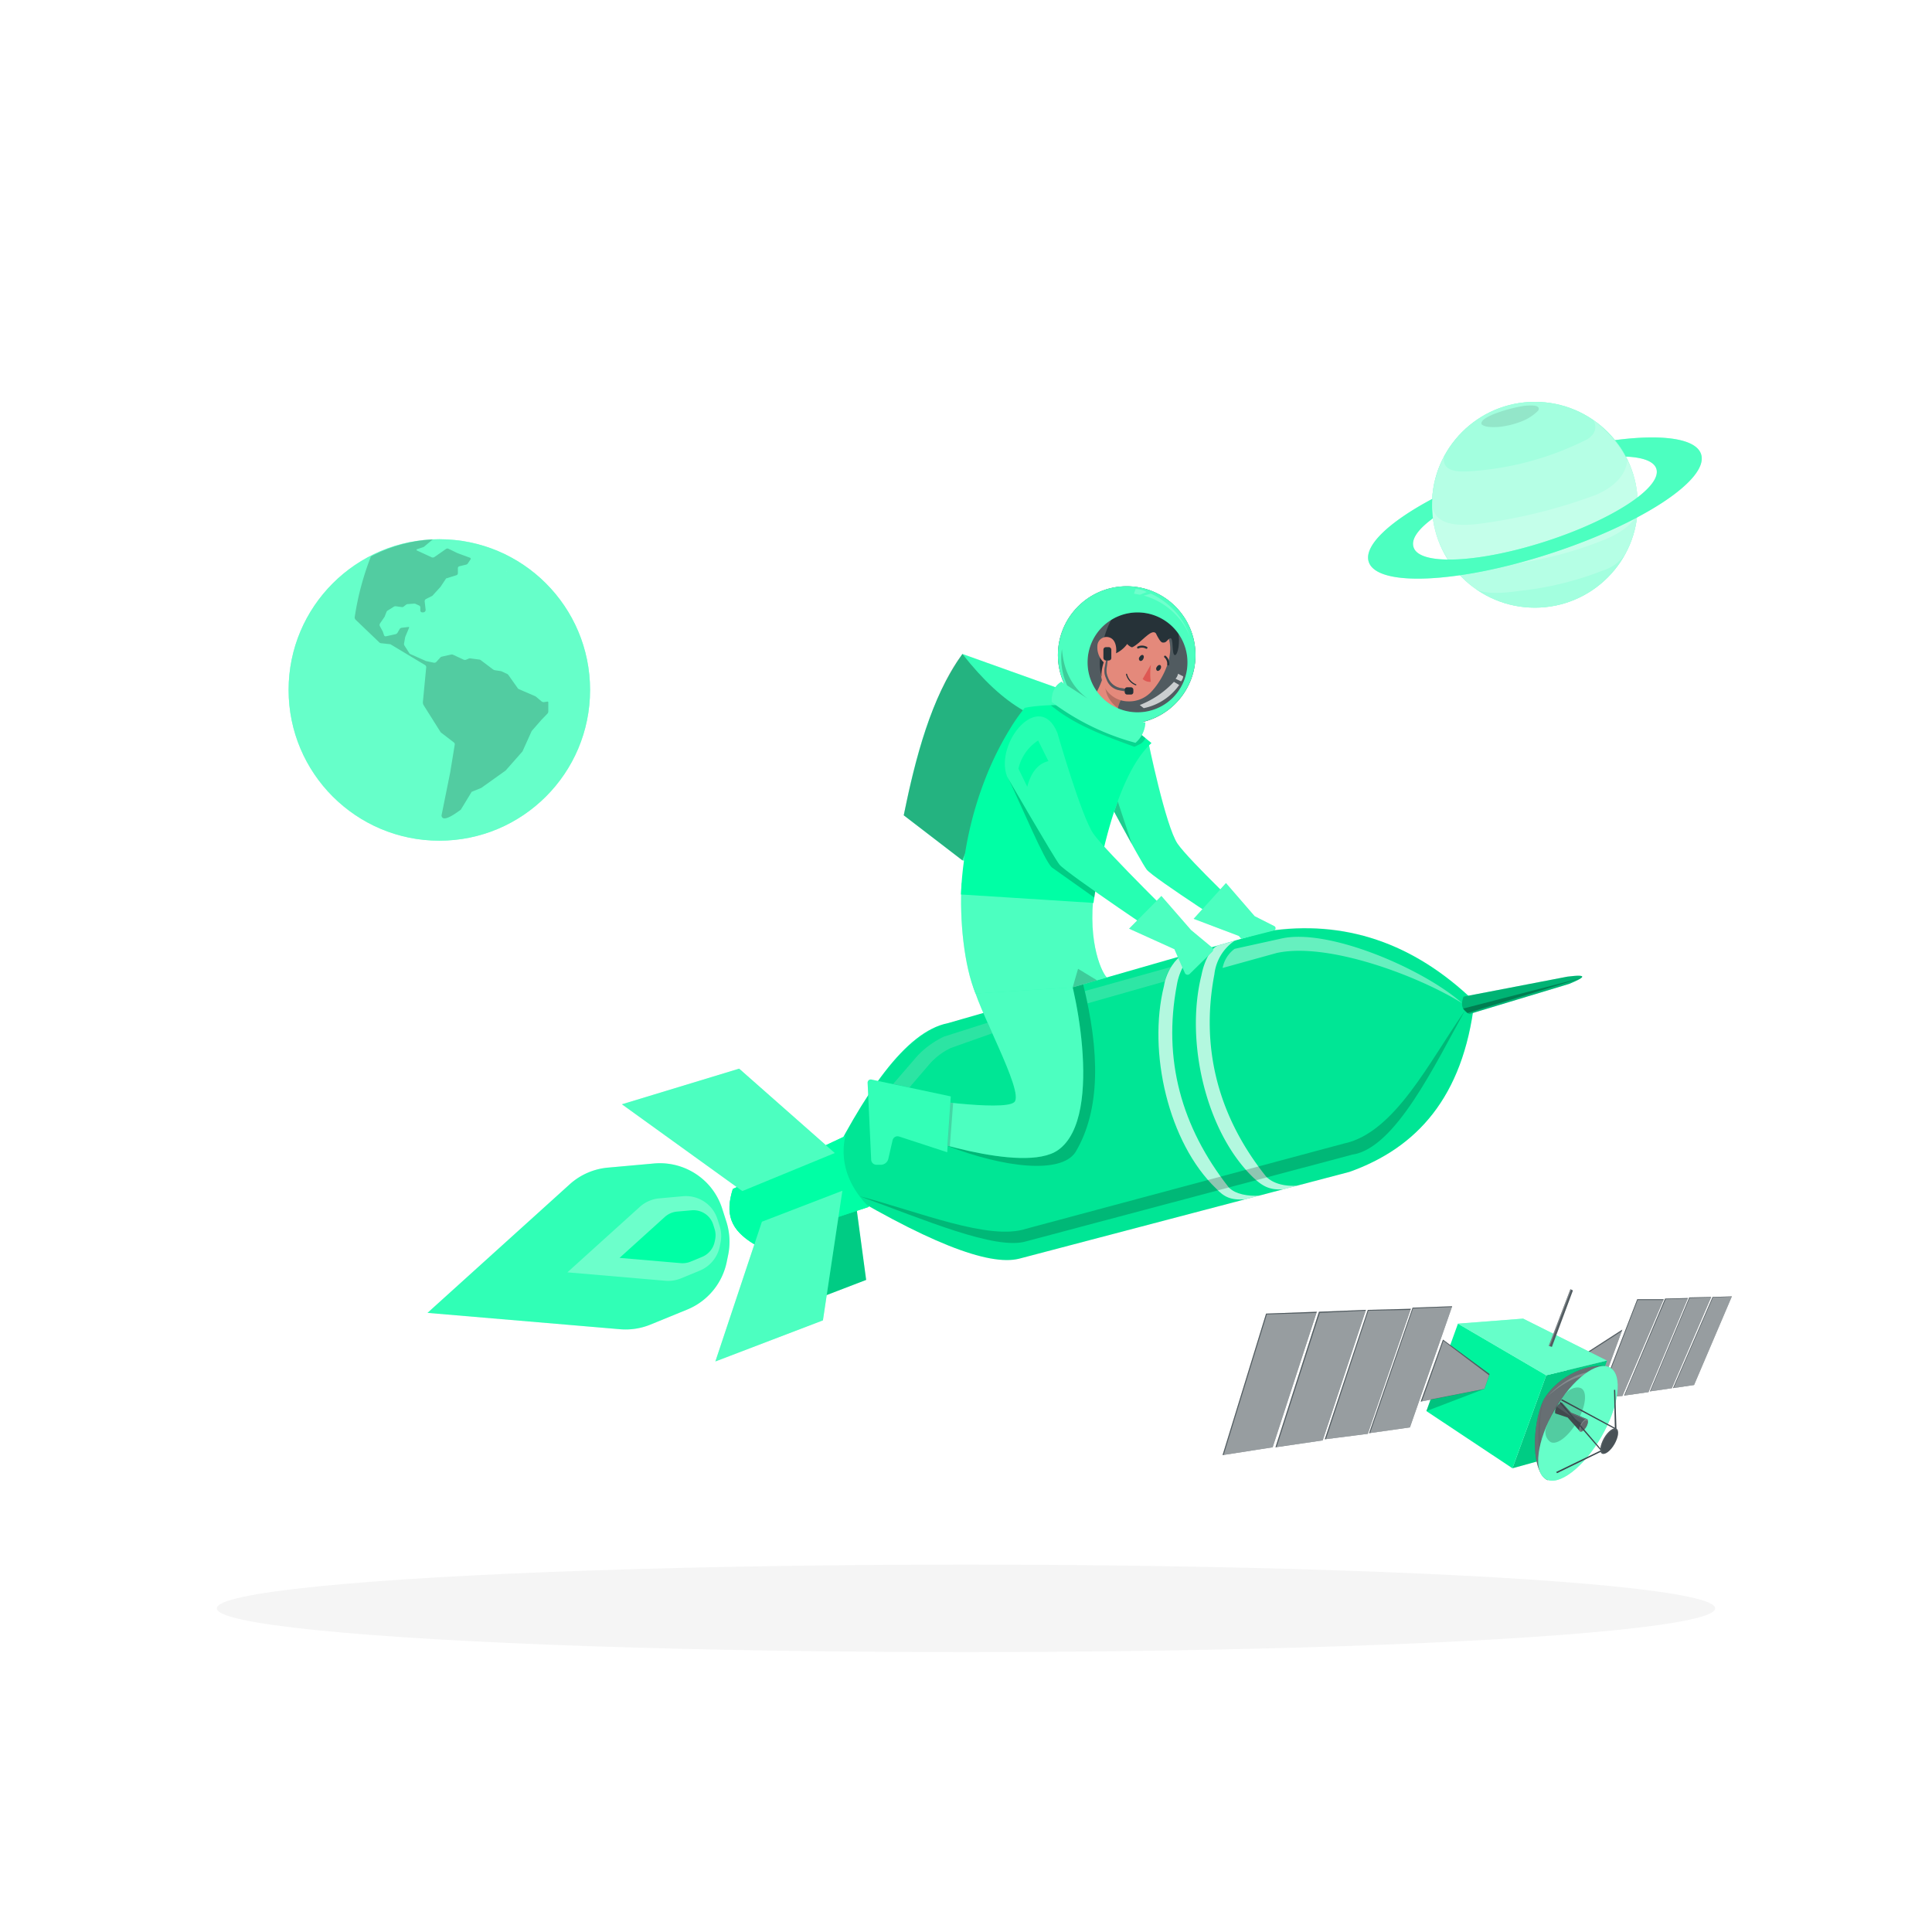 <svg class="animated" id="freepik_stories-rocket" xmlns="http://www.w3.org/2000/svg" viewBox="0 0 500 500" version="1.1" xmlns:xlink="http://www.w3.org/1999/xlink" xmlns:svgjs="http://svgjs.com/svgjs"><style>svg#freepik_stories-rocket:not(.animated) .animable {opacity: 0;}svg#freepik_stories-rocket.animated #freepik--background-complete--inject-27 {animation: 3s Infinite  linear floating;animation-delay: 0s;}svg#freepik_stories-rocket.animated #freepik--Satelite--inject-27 {animation: 1.5s Infinite  linear wind;animation-delay: 0.5s;}svg#freepik_stories-rocket.animated #freepik--planet-2--inject-27 {animation: 3s Infinite  linear floating;animation-delay: 1s;}svg#freepik_stories-rocket.animated #freepik--planet-1--inject-27 {animation: 1.5s Infinite  linear wind;animation-delay: 0s;}svg#freepik_stories-rocket.animated #freepik--Character--inject-27 {animation: 1.1s 1 forwards ease-in slideLeft,3s Infinite  linear floating;animation-delay: 0s,2.1s;}            @keyframes floating {                0% {                    opacity: 1;                    transform: translateY(0px);                }                50% {                    transform: translateY(-10px);                }                100% {                    opacity: 1;                    transform: translateY(0px);                }            }                    @keyframes wind {                0% {                    transform: rotate( 0deg );                }                25% {                    transform: rotate( 1deg );                }                75% {                    transform: rotate( -1deg );                }            }                    @keyframes slideLeft {                0% {                    opacity: 0;                    transform: translateX(-30px);                }                100% {                    opacity: 1;                    transform: translateX(0);                }            }        .animator-hidden { display: none; }</style><g id="freepik--background-complete--inject-27" class="animable animator-active animator-hidden" style="transform-origin: 250px 228.23px;"><rect y="382.4" width="500" height="0.25" style="fill: rgb(235, 235, 235); transform-origin: 250px 382.525px;" id="el8jydeivgfnb" class="animable"></rect><rect x="416.78" y="398.49" width="33.12" height="0.25" style="fill: rgb(235, 235, 235); transform-origin: 433.34px 398.615px;" id="elt1845ang8yg" class="animable"></rect><rect x="322.53" y="401.21" width="8.69" height="0.25" style="fill: rgb(235, 235, 235); transform-origin: 326.875px 401.335px;" id="elwm5gph3irj" class="animable"></rect><rect x="396.59" y="389.21" width="19.19" height="0.25" style="fill: rgb(235, 235, 235); transform-origin: 406.185px 389.335px;" id="elcb8il8lycwn" class="animable"></rect><rect x="52.46" y="390.89" width="43.19" height="0.25" style="fill: rgb(235, 235, 235); transform-origin: 74.055px 391.015px;" id="elsjzrxzlbl6p" class="animable"></rect><rect x="104.56" y="390.89" width="6.33" height="0.25" style="fill: rgb(235, 235, 235); transform-origin: 107.725px 391.015px;" id="elvh7z44oe6q" class="animable"></rect><rect x="131.47" y="395.11" width="93.68" height="0.25" style="fill: rgb(235, 235, 235); transform-origin: 178.31px 395.235px;" id="elukthgize7sc" class="animable"></rect><path d="M237,337.8H43.91a5.71,5.71,0,0,1-5.7-5.71V60.66A5.71,5.71,0,0,1,43.91,55H237a5.71,5.71,0,0,1,5.71,5.71V332.09A5.71,5.71,0,0,1,237,337.8ZM43.91,55.2a5.46,5.46,0,0,0-5.45,5.46V332.09a5.46,5.46,0,0,0,5.45,5.46H237a5.47,5.47,0,0,0,5.46-5.46V60.66A5.47,5.47,0,0,0,237,55.2Z" style="fill: rgb(235, 235, 235); transform-origin: 140.46px 196.4px;" id="elzeukoj4y8h8" class="animable"></path><path d="M453.31,337.8H260.21a5.72,5.72,0,0,1-5.71-5.71V60.66A5.72,5.72,0,0,1,260.21,55h193.1A5.71,5.71,0,0,1,459,60.66V332.09A5.71,5.71,0,0,1,453.31,337.8ZM260.21,55.2a5.47,5.47,0,0,0-5.46,5.46V332.09a5.47,5.47,0,0,0,5.46,5.46h193.1a5.47,5.47,0,0,0,5.46-5.46V60.66a5.47,5.47,0,0,0-5.46-5.46Z" style="fill: rgb(235, 235, 235); transform-origin: 356.75px 196.4px;" id="elfdzvnkun4ri" class="animable"></path><path d="M285.78,58.28A71.18,71.18,0,0,0,246.15,78c-11.55,11.4-18.68,26.57-30.25,38a89.07,89.07,0,0,1-41.46,23.21c-12.89,3.13-25.1.7-37.84,4.52a110.3,110.3,0,0,0-77.91,91c-2.39,17.54-.37,36,8,51.63A68.9,68.9,0,0,0,96,315c20.62,10.42,44.79,9.75,67.73,12.47A221.16,221.16,0,0,1,226,344.29c24.78,10.8,47.75,26.21,73.92,33,31.32,8.12,66.54,2.45,92.09-17.41s39.88-54.19,33.39-85.89c-4-19.45-15-36.67-21.63-55.36a129.66,129.66,0,0,1-7.34-50.16c.83-16.06,4.63-32.47.43-48-3.15-11.71-10.65-21.83-19.27-30.36C354.94,67.65,318.33,53.16,285.78,58.28Z" style="fill: rgb(230, 230, 230); transform-origin: 242.355px 219.058px;" id="elnjaj5f4ayl" class="animable"></path><polygon points="211.98 176.89 206.87 176.89 205.6 172.88 204.36 176.89 199.11 176.89 203.25 180.47 201.27 186.88 205.6 182.49 210.04 186.88 207.98 180.4 211.98 176.89" style="fill: rgb(255, 255, 255); transform-origin: 205.545px 179.88px;" id="elomyo6erct3o" class="animable"></polygon><polygon points="304.91 340.47 299.79 340.47 298.52 336.46 297.28 340.47 292.03 340.47 296.17 344.05 294.19 350.46 298.52 346.07 302.96 350.46 300.91 343.98 304.91 340.47" style="fill: rgb(255, 255, 255); transform-origin: 298.47px 343.46px;" id="ellxto82xsat" class="animable"></polygon><polygon points="212.38 246.62 210.19 246.62 209.65 244.9 209.12 246.62 206.87 246.62 208.64 248.15 207.8 250.89 209.65 249.02 211.55 250.89 210.67 248.12 212.38 246.62" style="fill: rgb(255, 255, 255); transform-origin: 209.625px 247.895px;" id="elz3st39urk7" class="animable"></polygon><polygon points="349.7 231.33 347.51 231.33 346.97 229.61 346.44 231.33 344.19 231.33 345.96 232.86 345.12 235.6 346.97 233.72 348.87 235.6 347.99 232.83 349.7 231.33" style="fill: rgb(255, 255, 255); transform-origin: 346.945px 232.605px;" id="eljckndw776vm" class="animable"></polygon><polygon points="213.59 222.6 211.41 222.6 210.86 220.88 210.33 222.6 208.09 222.6 209.86 224.13 209.01 226.87 210.86 225 212.76 226.87 211.88 224.1 213.59 222.6" style="fill: rgb(255, 255, 255); transform-origin: 210.84px 223.875px;" id="el259q1pjeglq" class="animable"></polygon><polygon points="136.92 230.01 134.73 230.01 134.19 228.3 133.66 230.01 131.41 230.01 133.18 231.54 132.34 234.29 134.19 232.41 136.09 234.29 135.21 231.52 136.92 230.01" style="fill: rgb(255, 255, 255); transform-origin: 134.165px 231.295px;" id="el2mbsspo8xce" class="animable"></polygon><polygon points="145.91 271.72 143.73 271.72 143.18 270 142.65 271.72 140.41 271.72 142.18 273.25 141.33 275.99 143.18 274.11 145.08 275.99 144.2 273.22 145.91 271.72" style="fill: rgb(255, 255, 255); transform-origin: 143.16px 272.995px;" id="elbw8x8mc8s7" class="animable"></polygon><polygon points="339.87 188.27 337.68 188.27 337.14 186.55 336.61 188.27 334.36 188.27 336.13 189.8 335.29 192.54 337.14 190.67 339.04 192.54 338.16 189.77 339.87 188.27" style="fill: rgb(255, 255, 255); transform-origin: 337.115px 189.545px;" id="elhqqhi2ku1bf" class="animable"></polygon><polygon points="323.62 129.86 322.04 129.86 321.65 128.61 321.26 129.86 319.64 129.86 320.92 130.96 320.31 132.94 321.65 131.59 323.02 132.94 322.38 130.94 323.62 129.86" style="fill: rgb(255, 255, 255); transform-origin: 321.63px 130.775px;" id="elavg8h56e2oq" class="animable"></polygon><polygon points="231.72 188.63 230.14 188.63 229.75 187.38 229.36 188.63 227.74 188.63 229.02 189.73 228.41 191.71 229.75 190.36 231.12 191.71 230.49 189.71 231.72 188.63" style="fill: rgb(255, 255, 255); transform-origin: 229.73px 189.545px;" id="elr9hdg7x8stj" class="animable"></polygon><polygon points="172.42 201.41 170.84 201.41 170.44 200.17 170.06 201.41 168.44 201.41 169.72 202.51 169.11 204.5 170.44 203.14 171.81 204.5 171.18 202.5 172.42 201.41" style="fill: rgb(255, 255, 255); transform-origin: 170.43px 202.335px;" id="eld33pdz3zfjt" class="animable"></polygon><polygon points="257.68 129.71 256.1 129.71 255.71 128.47 255.32 129.71 253.7 129.71 254.98 130.81 254.37 132.79 255.71 131.44 257.08 132.79 256.44 130.79 257.68 129.71" style="fill: rgb(255, 255, 255); transform-origin: 255.69px 130.63px;" id="ela5fi4kaaom" class="animable"></polygon><polygon points="376.29 206.99 374.71 206.99 374.32 205.75 373.93 206.99 372.31 206.99 373.59 208.1 372.98 210.08 374.32 208.72 375.69 210.08 375.05 208.08 376.29 206.99" style="fill: rgb(255, 255, 255); transform-origin: 374.3px 207.915px;" id="el3gmzec5eb23" class="animable"></polygon><polygon points="335.13 157.99 333.56 157.99 333.16 156.75 332.78 157.99 331.15 157.99 332.44 159.1 331.82 161.08 333.16 159.72 334.53 161.08 333.9 159.08 335.13 157.99" style="fill: rgb(255, 255, 255); transform-origin: 333.14px 158.915px;" id="elx2hfwtdrd" class="animable"></polygon><polygon points="383.99 237.92 382.41 237.92 382.01 236.68 381.63 237.92 380.01 237.92 381.29 239.03 380.68 241.01 382.01 239.65 383.39 241.01 382.75 239 383.99 237.92" style="fill: rgb(255, 255, 255); transform-origin: 382px 238.845px;" id="elvca72ujmwvr" class="animable"></polygon><polygon points="347.56 300.01 345.98 300.01 345.58 298.77 345.2 300.01 343.58 300.01 344.86 301.11 344.25 303.09 345.58 301.74 346.95 303.09 346.32 301.09 347.56 300.01" style="fill: rgb(255, 255, 255); transform-origin: 345.57px 300.93px;" id="elel7o6leyx5" class="animable"></polygon><polygon points="320.7 233.84 319.12 233.84 318.73 232.6 318.34 233.84 316.72 233.84 318 234.95 317.39 236.93 318.73 235.58 320.1 236.93 319.46 234.93 320.7 233.84" style="fill: rgb(255, 255, 255); transform-origin: 318.71px 234.765px;" id="eldrundai6xg" class="animable"></polygon><polygon points="230.84 243.5 229.26 243.5 228.86 242.26 228.48 243.5 226.86 243.5 228.14 244.61 227.53 246.59 228.86 245.24 230.24 246.59 229.6 244.59 230.84 243.5" style="fill: rgb(255, 255, 255); transform-origin: 228.85px 244.425px;" id="elo8xlxafyqyf" class="animable"></polygon><polygon points="159.52 319.29 157.33 319.29 156.79 317.57 156.25 319.29 154.01 319.29 155.78 320.82 154.94 323.56 156.79 321.68 158.69 323.56 157.81 320.79 159.52 319.29" style="fill: rgb(255, 255, 255); transform-origin: 156.765px 320.565px;" id="el8231m6i6ehw" class="animable"></polygon><polygon points="342.62 368.64 340.44 368.64 339.89 366.93 339.36 368.64 337.11 368.64 338.89 370.17 338.04 372.91 339.89 371.04 341.79 372.91 340.91 370.14 342.62 368.64" style="fill: rgb(255, 255, 255); transform-origin: 339.865px 369.92px;" id="elwyib1wfwfed" class="animable"></polygon><polygon points="210.38 275.3 208.19 275.3 207.65 273.58 207.12 275.3 204.87 275.3 206.65 276.83 205.8 279.57 207.65 277.7 209.55 279.57 208.67 276.8 210.38 275.3" style="fill: rgb(255, 255, 255); transform-origin: 207.625px 276.575px;" id="elgu3c2kn1hf4" class="animable"></polygon><g id="elt51xwa2vwd"><circle cx="369.47" cy="317.57" r="9.1" style="fill: rgb(255, 255, 255); transform-origin: 369.47px 317.57px; transform: rotate(-22.5deg);" class="animable" id="elmmdr34odt"></circle></g><path d="M285.75,102.71a5.14,5.14,0,1,1-5.14-5.14A5.14,5.14,0,0,1,285.75,102.71Z" style="fill: rgb(255, 255, 255); transform-origin: 280.61px 102.71px;" id="elvcqrlh27cwm" class="animable"></path><path d="M99.69,213.66,95.46,215a5.2,5.2,0,0,0-5.79,3.42l-3.27,3.05a.42.42,0,0,0,.41.71l4.24-1.28A5.17,5.17,0,0,0,97,217.47l3.16-3.06A.45.45,0,0,0,99.69,213.66Z" style="fill: rgb(255, 255, 255); transform-origin: 93.285px 217.914px;" id="el6mcbn2iqgzg" class="animable"></path></g><g id="freepik--Shadow--inject-27" class="animable" style="transform-origin: 250px 416.24px;"><ellipse id="freepik--path--inject-27" cx="250" cy="416.24" rx="193.89" ry="11.32" style="fill: rgb(245, 245, 245); transform-origin: 250px 416.24px;" class="animable"></ellipse></g><g id="freepik--Satelite--inject-27" class="animable" style="transform-origin: 382.3px 358.423px;"><polygon points="405.99 353.04 419.86 344.1 415.56 355.84 405.19 355.84 405.99 353.04" style="fill: rgb(38, 50, 56); transform-origin: 412.525px 349.97px;" id="elwp5zimc7lu" class="animable"></polygon><g id="eligi7kwr6wun"><polygon points="405.99 353.04 419.86 344.1 415.56 355.84 405.19 355.84 405.99 353.04" style="fill: rgb(255, 255, 255); opacity: 0.2; transform-origin: 412.525px 349.97px;" class="animable" id="elrh7wj6us7d"></polygon></g><g id="elwz16f5dbbt"><polygon points="406.27 353.17 419.71 344.51 415.56 355.84 405.44 355.84 406.27 353.17" style="fill: rgb(255, 255, 255); opacity: 0.4; transform-origin: 412.575px 350.175px;" class="animable" id="ellp29p3p246"></polygon></g><polygon points="419.89 361.27 430.58 336.24 423.72 336.24 413.87 361.73 419.89 361.27" style="fill: rgb(38, 50, 56); transform-origin: 422.225px 348.985px;" id="elbe54lkf66os" class="animable"></polygon><g id="eljo5l61rgjxk"><polygon points="419.89 361.27 430.58 336.24 423.72 336.24 413.87 361.73 419.89 361.27" style="fill: rgb(255, 255, 255); opacity: 0.2; transform-origin: 422.225px 348.985px;" class="animable" id="elsr6ggu793tg"></polygon></g><g id="elkavslzz271j"><polygon points="419.89 361.27 430.49 336.45 423.83 336.45 414.08 361.71 419.89 361.27" style="fill: rgb(255, 255, 255); opacity: 0.4; transform-origin: 422.285px 349.08px;" class="animable" id="el019cb3irxtoye"></polygon></g><polygon points="420.31 361.18 430.92 336.08 436.84 335.93 426.63 360.28 420.31 361.18" style="fill: rgb(38, 50, 56); transform-origin: 428.575px 348.555px;" id="eltrjwobrnjrb" class="animable"></polygon><g id="elazhxx71x98m"><polygon points="420.31 361.18 430.92 336.08 436.84 335.93 426.63 360.28 420.31 361.18" style="fill: rgb(255, 255, 255); opacity: 0.2; transform-origin: 428.575px 348.555px;" class="animable" id="eluf9advjrj1"></polygon></g><g id="el7ffkn9fh625"><polygon points="420.43 361.16 431.08 336.24 436.78 336.08 426.63 360.28 420.43 361.16" style="fill: rgb(255, 255, 255); opacity: 0.4; transform-origin: 428.605px 348.62px;" class="animable" id="elnh2ar3heas8"></polygon></g><polygon points="437.18 335.78 442.86 335.66 432.68 359.27 427 360.09 437.18 335.78" style="fill: rgb(38, 50, 56); transform-origin: 434.93px 347.875px;" id="elcgxefquhy3s" class="animable"></polygon><g id="el9wrbpu2tpgs"><polygon points="437.18 335.78 442.86 335.66 432.68 359.27 427 360.09 437.18 335.78" style="fill: rgb(255, 255, 255); opacity: 0.2; transform-origin: 434.93px 347.875px;" class="animable" id="el7eg5j7g4w02"></polygon></g><g id="elqznzfrr90c"><polygon points="437.28 335.93 442.81 335.77 432.68 359.27 427.13 360.07 437.28 335.93" style="fill: rgb(255, 255, 255); opacity: 0.4; transform-origin: 434.97px 347.92px;" class="animable" id="elu7v67uq09v"></polygon></g><polygon points="443.22 335.66 448.2 335.51 438.42 358.44 432.98 359.24 443.22 335.66" style="fill: rgb(38, 50, 56); transform-origin: 440.59px 347.375px;" id="el3u91v2t1j2h" class="animable"></polygon><g id="elpw17swbde9r"><polygon points="443.22 335.66 448.2 335.51 438.42 358.44 432.98 359.24 443.22 335.66" style="fill: rgb(255, 255, 255); opacity: 0.2; transform-origin: 440.59px 347.375px;" class="animable" id="elmrh6pf8q9c"></polygon></g><g id="el2dq91wzitjl"><polygon points="443.33 335.77 448.17 335.59 438.42 358.44 433.14 359.21 443.33 335.77" style="fill: rgb(255, 255, 255); opacity: 0.4; transform-origin: 440.655px 347.4px;" class="animable" id="elitjz6vm6cok"></polygon></g><polygon points="400.17 355.92 391.42 379.99 407.79 375.45 415.89 352.12 400.17 355.92" style="fill: #00FFA5; transform-origin: 403.655px 366.055px;" id="eljjaen6z16q" class="animable"></polygon><g id="elgqnrpl8q4vc"><polygon points="400.17 355.92 391.42 379.99 407.79 375.45 415.89 352.12 400.17 355.92" style="opacity: 0.2; transform-origin: 403.655px 366.055px;" class="animable" id="elzrvaoov51r"></polygon></g><polygon points="377.32 342.56 400.17 355.92 391.42 379.99 369.15 365.19 377.32 342.56" style="fill: #00FFA5; transform-origin: 384.66px 361.275px;" id="elc0nrka3g2mu" class="animable"></polygon><g id="eles9ia8mznrs"><polygon points="377.32 342.56 400.17 355.92 391.42 379.99 369.15 365.19 377.32 342.56" style="opacity: 0.05; transform-origin: 384.66px 361.275px;" class="animable" id="elli1qfbu0cgs"></polygon></g><polygon points="377.32 342.56 394.18 341.26 415.89 352.12 400.17 355.92 377.32 342.56" style="fill: #00FFA5; transform-origin: 396.605px 348.59px;" id="el0f5wex56nphv" class="animable"></polygon><g id="elvu69avz9hg"><polygon points="377.32 342.56 394.18 341.26 415.89 352.12 400.17 355.92 377.32 342.56" style="fill: rgb(255, 255, 255); opacity: 0.4; transform-origin: 396.605px 348.59px;" class="animable" id="elx3oewnu4mw"></polygon></g><polygon points="406.42 333.64 407.06 333.97 401.63 348.56 400.82 348.31 406.42 333.64" style="fill: rgb(38, 50, 56); transform-origin: 403.94px 341.1px;" id="elccngawj3cba" class="animable"></polygon><g id="elimukmyn4mod"><polygon points="406.42 333.64 406.67 333.77 401.09 348.39 400.82 348.31 406.42 333.64" style="fill: rgb(255, 255, 255); opacity: 0.4; transform-origin: 403.745px 341.015px;" class="animable" id="el6gbilszdd5w"></polygon></g><g id="el49mkbjt99ry"><polygon points="407.06 333.97 406.67 333.77 401.09 348.39 401.63 348.56 407.06 333.97" style="fill: rgb(255, 255, 255); opacity: 0.2; transform-origin: 404.075px 341.165px;" class="animable" id="el5ef863d2nl"></polygon></g><polygon points="327.66 339.96 316.4 376.58 329.36 374.56 340.79 339.48 327.66 339.96" style="fill: rgb(38, 50, 56); transform-origin: 328.595px 358.03px;" id="el5wx3kgsjwip" class="animable"></polygon><g id="elcgu75yp53q"><polygon points="327.66 339.96 316.4 376.58 329.36 374.56 340.79 339.48 327.66 339.96" style="fill: rgb(255, 255, 255); opacity: 0.2; transform-origin: 328.595px 358.03px;" class="animable" id="elap1tama5kk7"></polygon></g><g id="el7packluehbh"><polygon points="327.86 340.17 316.68 376.54 329.36 374.56 340.69 339.77 327.86 340.17" style="fill: rgb(255, 255, 255); opacity: 0.4; transform-origin: 328.685px 358.155px;" class="animable" id="elmaxinpewrog"></polygon></g><polygon points="341.35 339.48 330.09 374.56 342.32 372.77 353.5 338.99 341.35 339.48" style="fill: rgb(38, 50, 56); transform-origin: 341.795px 356.775px;" id="el5xfhfhjbiys" class="animable"></polygon><g id="el24gedf6hsml"><polygon points="341.35 339.48 330.09 374.56 342.32 372.77 353.5 338.99 341.35 339.48" style="fill: rgb(255, 255, 255); opacity: 0.2; transform-origin: 341.795px 356.775px;" class="animable" id="elnrugb6v08d"></polygon></g><g id="elhh0dwui1v2i"><polygon points="341.56 339.77 330.38 374.51 342.32 372.77 353.44 339.2 341.56 339.77" style="fill: rgb(255, 255, 255); opacity: 0.4; transform-origin: 341.91px 356.855px;" class="animable" id="elekk7881oohh"></polygon></g><polygon points="353.99 339 342.85 372.49 353.99 371.07 365.13 338.71 353.99 339" style="fill: rgb(38, 50, 56); transform-origin: 353.99px 355.6px;" id="ellnblqoe5oma" class="animable"></polygon><g id="els05s314amee"><polygon points="353.99 339 342.85 372.49 353.99 371.07 365.13 338.71 353.99 339" style="fill: rgb(255, 255, 255); opacity: 0.2; transform-origin: 353.99px 355.6px;" class="animable" id="elp183n61sv6"></polygon></g><g id="elv8xs96q76b"><polygon points="354.14 339.2 343.15 372.45 353.99 371.07 365.03 338.99 354.14 339.2" style="fill: rgb(255, 255, 255); opacity: 0.4; transform-origin: 354.09px 355.72px;" class="animable" id="elj6api0tu4w"></polygon></g><polygon points="365.58 338.42 354.32 370.91 364.89 369.41 375.82 338.06 365.58 338.42" style="fill: rgb(38, 50, 56); transform-origin: 365.07px 354.485px;" id="elwgwjtj8jaod" class="animable"></polygon><g id="el14j2ojkj4j4"><polygon points="365.58 338.42 354.32 370.91 364.89 369.41 375.82 338.06 365.58 338.42" style="fill: rgb(255, 255, 255); opacity: 0.2; transform-origin: 365.07px 354.485px;" class="animable" id="elr4v5b2fzj8"></polygon></g><g id="el41mp9eyvxig"><polygon points="365.7 338.63 354.57 370.88 364.89 369.41 375.75 338.26 365.7 338.63" style="fill: rgb(255, 255, 255); opacity: 0.4; transform-origin: 365.16px 354.57px;" class="animable" id="elt1n6yaofodk"></polygon></g><polygon points="385.49 355.6 384.16 359.45 367.68 362.73 373.44 346.69 385.49 355.6" style="fill: rgb(38, 50, 56); transform-origin: 376.585px 354.71px;" id="elq55o1v7nd6n" class="animable"></polygon><g id="el0n2inc5q38a8"><polygon points="385.49 355.6 384.16 359.45 367.68 362.73 373.44 346.69 385.49 355.6" style="fill: rgb(255, 255, 255); opacity: 0.2; transform-origin: 376.585px 354.71px;" class="animable" id="elv0two1ppfhf"></polygon></g><g id="elxcu75v9wk7s"><polygon points="385.37 355.92 384.16 359.45 367.98 362.67 373.56 347.01 385.37 355.92" style="fill: rgb(255, 255, 255); opacity: 0.4; transform-origin: 376.675px 354.84px;" class="animable" id="elthjmfyq9pk9"></polygon></g><path d="M416.25,353.81l-15.71,29.27c-4.2-2-4.23-13.91-1.1-20.75C403.31,355.69,411.9,352.43,416.25,353.81Z" style="fill: rgb(38, 50, 56); transform-origin: 406.737px 368.289px;" id="eldxg436r4rb" class="animable"></path><g id="elvyvv60fm46h"><g style="opacity: 0.2; transform-origin: 399.943px 372.16px;" class="animable" id="elpjoqodjfveq"><path d="M401.8,380.72l-.68,1.27c-3.89-3.67-3.56-14.19-1.68-19.66C396.48,374.06,401.8,380.72,401.8,380.72Z" id="elq5t342fzkh" class="animable" style="transform-origin: 399.943px 372.16px;"></path></g></g><g id="elhwv4uhw5sb8"><g style="opacity: 0.3; transform-origin: 406.737px 368.289px;" class="animable" id="el9l2emaf26ru"><path d="M416.25,353.81l-15.71,29.27c-4.2-2-4.23-13.91-1.1-20.75C403.31,355.69,411.9,352.43,416.25,353.81Z" style="fill: rgb(255, 255, 255); transform-origin: 406.737px 368.289px;" id="elf5vf1y7nbam" class="animable"></path></g></g><g id="el1rknjo77yzf"><path d="M400.42,361.42c6.21-5.42,10.63-6.27,14.52-5.17l.63-1.18C410.76,354.47,406.27,355.63,400.42,361.42Z" style="fill: rgb(255, 255, 255); opacity: 0.2; transform-origin: 407.995px 358.174px;" class="animable" id="ele0jdt8t1jgf"></path></g><path d="M402.33,364.87c-4.6,8-5.62,16-2.28,17.92s9.77-3,14.37-10.94,5.62-16,2.28-17.91S406.93,356.91,402.33,364.87Z" style="fill: #00FFA5; transform-origin: 408.375px 368.366px;" id="elvu24xjcs65c" class="animable"></path><g id="el7hgygqx1w7e"><path d="M402.33,364.87c-4.6,8-5.62,16-2.28,17.92s9.77-3,14.37-10.94,5.62-16,2.28-17.91S406.93,356.91,402.33,364.87Z" style="fill: rgb(255, 255, 255); opacity: 0.4; transform-origin: 408.375px 368.366px;" class="animable" id="elze6fvioj3i"></path></g><g id="elnlxwvepqzj8"><path d="M402.35,364.57a29.63,29.63,0,0,0-2.21,4.94,3.14,3.14,0,0,0,1.12,3.67c1.6.92,4.69-1.43,6.9-5.25s2.7-7.68,1.1-8.61c-.94-.54-2.75-.19-4.06,1.31A26.32,26.32,0,0,0,402.35,364.57Z" style="opacity: 0.2; transform-origin: 405.069px 366.23px;" class="animable" id="el7bk26lvgvhk"></path></g><path d="M410.76,367.28l-4.18-1.69L404.21,363a2.48,2.48,0,0,0-1.71,2.77l3.22,1.06,3.2,3.61Z" style="fill: rgb(38, 50, 56); transform-origin: 406.614px 366.72px;" id="elhxfffdaq5rl" class="animable"></path><g id="elbsgnyhzpla9"><path d="M410.76,367.28l-4.18-1.69L404.21,363a2.48,2.48,0,0,0-1.71,2.77l3.22,1.06,3.2,3.61Z" style="fill: rgb(255, 255, 255); opacity: 0.2; transform-origin: 406.614px 366.72px;" class="animable" id="elwby7m1jpfo"></path></g><path d="M409.17,368.49c-.51.89-.62,1.77-.25,2s1.08-.33,1.59-1.21.62-1.77.25-2S409.68,367.61,409.17,368.49Z" style="fill: rgb(38, 50, 56); transform-origin: 409.84px 368.885px;" id="elz1ofzylsnl" class="animable"></path><g id="elungdn384nve"><path d="M409.17,368.49c-.51.89-.62,1.77-.25,2s1.08-.33,1.59-1.21.62-1.77.25-2S409.68,367.61,409.17,368.49Z" style="fill: rgb(255, 255, 255); opacity: 0.4; transform-origin: 409.84px 368.885px;" class="animable" id="elyq1eg4hj3yp"></path></g><g id="ela1tp65g98nn"><path d="M402.87,364.06a3.07,3.07,0,0,0-.37,1.75l3.22,1.06,3.2,3.61c-.4-.3-.12-1.5.34-2.13C409.26,368.35,408,367.56,402.87,364.06Z" style="opacity: 0.2; transform-origin: 405.874px 367.27px;" class="animable" id="els0rcwcyzf8l"></path></g><g id="el0li3cnx8wji"><polygon points="410.48 367.25 406.47 365.74 403.98 363.13 403.82 363.19 406.4 365.77 410.25 367.33 410.48 367.25" style="fill: rgb(255, 255, 255); opacity: 0.2; transform-origin: 407.15px 365.23px;" class="animable" id="elxxo8i6qxmoq"></polygon></g><g id="elsqjgq96g5di"><g style="opacity: 0.2; transform-origin: 409.94px 368.947px;" class="animable" id="elcnhuwd25jxd"><path d="M409.37,368.61c-.43.75-.53,1.51-.22,1.69s.93-.28,1.36-1,.53-1.51.22-1.7S409.8,367.85,409.37,368.61Z" id="elui7chlr0k5o" class="animable" style="transform-origin: 409.94px 368.947px;"></path><g id="elatwute6ajx9"><path d="M409.37,368.61c-.43.75-.53,1.51-.22,1.69s.93-.28,1.36-1,.53-1.51.22-1.7S409.8,367.85,409.37,368.61Z" style="opacity: 0.4; transform-origin: 409.94px 368.947px;" class="animable" id="eln8xbrooq89l"></path></g></g></g><polygon points="402.75 380.94 402.95 381.26 414.41 375.67 414.26 375.37 402.75 380.94" style="fill: rgb(38, 50, 56); transform-origin: 408.58px 378.315px;" id="elzha4bji80ak" class="animable"></polygon><g id="els3nzh29ia5"><polygon points="402.75 380.94 402.95 381.26 414.41 375.67 414.26 375.37 402.75 380.94" style="fill: rgb(255, 255, 255); opacity: 0.1; transform-origin: 408.58px 378.315px;" class="animable" id="eln5a4hzp31n"></polygon></g><polygon points="417.71 359.69 418.01 359.69 418.33 369.73 417.93 369.73 417.71 359.69" style="fill: rgb(38, 50, 56); transform-origin: 418.02px 364.71px;" id="ell5aej7m0k1" class="animable"></polygon><g id="el4ccnt073fm5"><polygon points="417.71 359.69 418.01 359.69 418.33 369.73 417.93 369.73 417.71 359.69" style="fill: rgb(255, 255, 255); opacity: 0.1; transform-origin: 418.02px 364.71px;" class="animable" id="elwb7uhj0tuu"></polygon></g><polygon points="404.26 362.14 418.33 369.73 418.16 369.96 404 362.4 404.26 362.14" style="fill: rgb(38, 50, 56); transform-origin: 411.165px 366.05px;" id="elkyf56it000b" class="animable"></polygon><g id="elxpqqn24gpt"><polygon points="404.26 362.14 418.33 369.73 418.16 369.96 404 362.4 404.26 362.14" style="fill: rgb(255, 255, 255); opacity: 0.1; transform-origin: 411.165px 366.05px;" class="animable" id="elcniduoelc6h"></polygon></g><polygon points="403.65 363.11 403.89 362.81 414.51 375.23 414.35 375.47 403.65 363.11" style="fill: rgb(38, 50, 56); transform-origin: 409.08px 369.14px;" id="el5d94cu1gmlh" class="animable"></polygon><g id="elpkefo8ibntg"><polygon points="403.65 363.11 403.89 362.81 414.51 375.23 414.35 375.47 403.65 363.11" style="fill: rgb(255, 255, 255); opacity: 0.1; transform-origin: 409.08px 369.14px;" class="animable" id="elx57lf2pk4yf"></polygon></g><path d="M415.1,372.19c-1,1.79-1.26,3.59-.51,4s2.2-.66,3.23-2.45,1.26-3.59.51-4S416.14,370.4,415.1,372.19Z" style="fill: rgb(38, 50, 56); transform-origin: 416.464px 372.965px;" id="elphazhbsbhm" class="animable"></path><g id="elclusa6h698r"><path d="M415.1,372.19c-1,1.79-1.26,3.59-.51,4s2.2-.66,3.23-2.45,1.26-3.59.51-4S416.14,370.4,415.1,372.19Z" style="fill: rgb(255, 255, 255); opacity: 0.2; transform-origin: 416.464px 372.965px;" class="animable" id="elx48de1uwak"></path></g><g id="elws9p58l4ej"><path d="M415.38,372.35c-.93,1.61-1.13,3.22-.46,3.61s2-.6,2.9-2.2,1.13-3.23.46-3.62S416.31,370.74,415.38,372.35Z" style="opacity: 0.1; transform-origin: 416.596px 373.05px;" class="animable" id="elwe1itf0c7u"></path></g><g id="elokukzf6mxj8"><polygon points="384.16 359.45 369.15 365.19 370.25 362.14 384.16 359.45" style="opacity: 0.2; transform-origin: 376.655px 362.32px;" class="animable" id="elthag38yrfbm"></polygon></g></g><g id="freepik--planet-2--inject-27" class="animable" style="transform-origin: 397.235px 130.63px;"><circle cx="397.23" cy="130.63" r="26.63" style="fill: #00FFA5; transform-origin: 397.23px 130.63px;" id="elg1oh1wwgabj" class="animable"></circle><g id="elumlqb734as"><circle cx="397.23" cy="130.63" r="26.63" style="fill: rgb(255, 255, 255); opacity: 0.4; transform-origin: 397.23px 130.63px;" class="animable" id="el43xg2cyl9jh"></circle></g><g id="elhzk0pt64d9"><circle cx="397.23" cy="130.63" r="26.63" style="fill: rgb(255, 255, 255); opacity: 0.4; transform-origin: 397.23px 130.63px;" class="animable" id="elg3qpz2n7hdf"></circle></g><g id="el3tcninmewr2"><path d="M373.77,118c-.6,3,1.48,4.26,6.05,4a78.16,78.16,0,0,0,31.09-8.38c2.12-1.45,2.33-3.1,1.53-4.86,12.93,10.27,13.83,24,8.2,34.55a10.65,10.65,0,0,1-5.81,4.33,82.37,82.37,0,0,1-21.52,5.27c-6.83,1-10.84.55-12.38-1.23C369.28,142.65,368.3,128.8,373.77,118Z" style="fill: rgb(255, 255, 255); opacity: 0.2; transform-origin: 397.244px 131.096px;" class="animable" id="elgoxttvvro8h"></path></g><g id="elzty39t34i0i"><path d="M370.6,130.63A25.23,25.23,0,0,0,375,145c1.4,2,5.93,2.4,13,1.41a100.62,100.62,0,0,0,26.79-6.56c4.68-1.84,7.78-4.19,9.11-7.14a27,27,0,0,0-2.72-13.7c-.41,3.68-2.93,6.73-8,9a136.59,136.59,0,0,1-30.73,7.59C375.76,136.37,371.15,135.27,370.6,130.63Z" style="fill: rgb(255, 255, 255); opacity: 0.2; transform-origin: 397.279px 132.97px;" class="animable" id="ely3b9zohy1"></path></g><g id="elx1wrxr1da8p"><path d="M386.52,107.19a40.11,40.11,0,0,1,7.86-2.15c3.53-.36,4.14.24,3.75,1.17a12,12,0,0,1-3.66,2.56,22.22,22.22,0,0,1-6.7,1.73c-1.61.07-3.32.11-4.29-.63C383,109,384.44,108.08,386.52,107.19Z" style="opacity: 0.1; transform-origin: 390.81px 107.735px;" class="animable" id="elxgw03qnf12p"></path></g><path d="M440.24,117.55c-1.33-4.1-10.08-5.25-22.29-3.64a23.65,23.65,0,0,1,2.82,4.26h0c4.37.17,7.26,1.21,7.89,3.14,1.54,4.77-11.27,13.19-28.62,18.8s-32.66,6.31-34.2,1.54c-.67-2,.94-4.47,4.78-7.35-.05,0,.27-.21.22-.18a27.24,27.24,0,0,1-.18-5c-11.14,5.94-17.78,12.13-16.43,16.29,2.12,6.53,23.09,5.59,46.85-2.11S442.36,124.08,440.24,117.55Z" style="fill: #00FFA5; transform-origin: 397.235px 131.481px;" id="el1ekpckhgb7x" class="animable"></path><g id="eluopxn8lls5f"><path d="M440.24,117.55c-1.33-4.1-10.08-5.25-22.29-3.64a23.65,23.65,0,0,1,2.82,4.26h0c4.37.17,7.26,1.21,7.89,3.14,1.54,4.77-11.27,13.19-28.62,18.8s-32.66,6.31-34.2,1.54c-.67-2,.94-4.47,4.78-7.35-.05,0,.27-.21.22-.18a27.24,27.24,0,0,1-.18-5c-11.14,5.94-17.78,12.13-16.43,16.29,2.12,6.53,23.09,5.59,46.85-2.11S442.36,124.08,440.24,117.55Z" style="fill: rgb(255, 255, 255); opacity: 0.3; transform-origin: 397.235px 131.481px;" class="animable" id="eliu9pd66fkw"></path></g></g><g id="freepik--planet-1--inject-27" class="animable" style="transform-origin: 113.7px 178.56px;"><g id="eldy2gmj26cf"><circle cx="113.7" cy="178.56" r="39.01" style="fill: #00FFA5; transform-origin: 113.7px 178.56px; transform: rotate(-45deg);" class="animable" id="el7hyxhwd78ph"></circle></g><g id="eljw5uoc8f6"><circle cx="113.7" cy="178.56" r="39.01" style="fill: rgb(255, 255, 255); opacity: 0.4; transform-origin: 113.7px 178.56px; transform: rotate(-45deg);" class="animable" id="elnkf5s24cuml"></circle></g><g id="elx4gj20iorea"><path d="M141.7,181.57l-.89.13a.81.81,0,0,1-.65-.18l-1.44-1.21a1.37,1.37,0,0,0-.2-.13l-4.2-1.81a.82.82,0,0,1-.35-.29l-2.37-3.35a1,1,0,0,0-.42-.35l-1.39-.64a.66.66,0,0,0-.2-.06l-1.47-.22a1.34,1.34,0,0,1-.56-.24l-3.12-2.36a.91.91,0,0,0-.43-.17l-2.29-.3a.83.83,0,0,0-.44.06l-.62.27a.84.84,0,0,1-.66,0l-2.73-1.26a.78.78,0,0,0-.52-.06l-2.42.54a.76.76,0,0,0-.39.24l-1,1.1a.72.72,0,0,1-.69.22l-2-.42-4.21-1.88-1.37-2.14a.79.79,0,0,1-.1-.56l.3-1.66,1-2.38a.14.14,0,0,0-.15-.2l-1.77.21a.73.73,0,0,0-.54.36l-.52.9a.86.86,0,0,1-.55.4l-2.42.54a.45.45,0,0,1-.54-.3l-.3-.91-.74-1.36a.71.71,0,0,1,0-.74l1.2-1.75.47-1.21a.77.77,0,0,1,.31-.38l1.59-1a.85.85,0,0,1,.54-.12l1.51.21a.69.69,0,0,0,.54-.15l.61-.48a.73.73,0,0,1,.38-.14l1.69-.12a.82.82,0,0,1,.4.08l.91.42a.52.52,0,0,1,.29.47V158a.48.48,0,0,0,.48.48h.27a.63.63,0,0,0,.62-.68l-.08-.7-.16-1.42a.66.66,0,0,1,.36-.67l1.62-.81,2.12-2.33,1.44-2.17,2.66-.83a.55.55,0,0,0,.39-.52v-1.3a.51.51,0,0,1,.39-.5l1.76-.43a.68.68,0,0,0,.39-.26l.73-1.08a.29.29,0,0,0-.14-.44l-3.21-1.18-2.35-1.14a.64.64,0,0,0-.64.05l-3,2.09a.74.74,0,0,1-.72.06l-2.17-1-1.63-.75a.18.18,0,0,1,0-.33l1.65-.55a.56.56,0,0,0,.2-.11L112,139.6A38.74,38.74,0,0,0,96,144a72.16,72.16,0,0,0-4.2,15.72.8.8,0,0,0,.25.68l6.14,5.88a.67.67,0,0,0,.4.18l2.28.25a.68.68,0,0,1,.32.11l8.8,5.29a.62.62,0,0,1,.31.61l-.85,8.89a1.45,1.45,0,0,0,.22.95l4.3,6.83a.93.93,0,0,0,.21.23l3.3,2.54a.56.56,0,0,1,.21.53l-1.18,7.22-2.25,11.15c.22,1.5,2.17.58,5-1.52l2.81-4.62,2.47-1,6.32-4.51,4.35-4.93,2.34-5.18a1.14,1.14,0,0,1,.15-.23l2.38-2.73,1.59-1.65a.83.83,0,0,0,.23-.56v-2.38A.17.17,0,0,0,141.7,181.57Z" style="opacity: 0.2; transform-origin: 116.847px 175.7px;" class="animable" id="elsxw7n3b8iv8"></path></g><path d="M90.18,161.93v0h0Z" style="fill: rgb(255, 255, 255); transform-origin: 90.18px 161.93px;" id="el3s8nudgidbo" class="animable"></path><path d="M147.73,177.55v0h0v0Z" style="fill: rgb(255, 255, 255); transform-origin: 147.73px 177.55px;" id="elmjzn679ngpb" class="animable"></path><path d="M150.31,174.26v0h0Z" style="fill: rgb(255, 255, 255); transform-origin: 150.31px 174.26px;" id="el164qboh8aax" class="animable"></path><polygon points="150.31 174.21 150.31 174.2 150.31 174.2 150.31 174.21" style="fill: rgb(255, 255, 255); transform-origin: 150.31px 174.205px;" id="el7qbhju2zu33" class="animable"></polygon><path d="M131.08,147.84l-.05,0,0,0a.13.13,0,0,0,0-.06Z" style="fill: rgb(255, 255, 255); transform-origin: 131.055px 147.81px;" id="elvpo36n5cfqg" class="animable"></path></g><g id="freepik--Character--inject-27" class="animable" style="transform-origin: 260.06px 248.353px;"><path d="M281.61,248.5c3.26,1.72,28.6,30.3,21.84,43.89-5,10-36.25,14.65-36.25,14.65l-3.85-8.53s22.88-8.1,24.23-11.65-24.36-22.45-24.36-22.45Z" style="fill: #00FFA5; transform-origin: 283.906px 277.77px;" id="elfkoiwptjdkl" class="animable"></path><g id="el6581wbjzykv"><path d="M281.61,248.5c3.26,1.72,28.6,30.3,21.84,43.89-5,10-36.25,14.65-36.25,14.65l-3.85-8.53s22.88-8.1,24.23-11.65-24.36-22.45-24.36-22.45Z" style="fill: rgb(255, 255, 255); opacity: 0.3; transform-origin: 283.906px 277.77px;" class="animable" id="elvo3zfvn5u0h"></path></g><g id="el39euhm65zbj"><path d="M278.13,292.63c-.82,3.32-3.2,5.88-8.06,7.26l3,6.07-.62.13-4.74-9.2Z" style="opacity: 0.2; transform-origin: 272.92px 299.36px;" class="animable" id="elkqas1bkg58"></path></g><path d="M266.78,295l6.63,12.88-12.77,2.89a1.33,1.33,0,0,0-1,1.7l1.52,4.69a2,2,0,0,1-.85,2.27l-1,.6a1.37,1.37,0,0,1-1.84-.42l-11-16.61a.82.82,0,0,1,.42-1.23Z" style="fill: #00FFA5; transform-origin: 259.872px 307.611px;" id="el0z37xq87dt8" class="animable"></path><g id="eldfb0bmyk18l"><g style="opacity: 0.2; transform-origin: 259.872px 307.611px;" class="animable" id="el5ylhy9g1l57"><path d="M266.78,295l6.63,12.88-12.77,2.89a1.33,1.33,0,0,0-1,1.7l1.52,4.69a2,2,0,0,1-.85,2.27l-1,.6a1.37,1.37,0,0,1-1.84-.42l-11-16.61a.82.82,0,0,1,.42-1.23Z" style="fill: rgb(255, 255, 255); transform-origin: 259.872px 307.611px;" id="elil9n9efubr" class="animable"></path></g></g><g id="el631vkyle1pe"><path d="M255,299A40.39,40.39,0,0,0,269.38,300l-2.6-5.05Z" style="opacity: 0.2; transform-origin: 262.19px 297.597px;" class="animable" id="el7x14qmfl62y"></path></g><g id="elft9e2uduun"><path d="M280.34,278.08l2.1,1.92c2.14-7.73-1.72-15.13-3-25l-1.85.52A101.08,101.08,0,0,1,280.34,278.08Z" style="opacity: 0.2; transform-origin: 280.332px 267.5px;" class="animable" id="elxn4p53h3kb"></path></g><polygon points="224.16 331.24 206 338.21 202.6 311.5 220.54 304.31 224.16 331.24" style="fill: #00FFA5; transform-origin: 213.38px 321.26px;" id="el710cbbqk4o" class="animable"></polygon><g id="elsaxt4aet9rg"><polygon points="224.16 331.24 206 338.21 202.6 311.5 220.54 304.31 224.16 331.24" style="opacity: 0.2; transform-origin: 213.38px 321.26px;" class="animable" id="eln69qrmp7otr"></polygon></g><path d="M212.72,305c10.81-22.13,21.65-38.08,32.57-40.2L328,241c19.84-3,37.74,2.86,53.59,18.18-2.93,24.86-15,37.91-32.32,44.09l-85.54,22.48C255.92,327.69,239.88,321.67,212.72,305Z" style="fill: #00FFA5; transform-origin: 297.155px 283.17px;" id="el2xk7ab8x6i5" class="animable"></path><path d="M189.65,307.71,218.78,294c7.62,5,8.43,12.46,6.07,18.34l-29.56,9.73C188.94,318.29,187.64,314.13,189.65,307.71Z" style="fill: #00FFA5; transform-origin: 207.401px 308.035px;" id="eltry03p7ra7o" class="animable"></path><path d="M169.23,301.11l-11.91,1.07a17,17,0,0,0-9.87,4.31l-36.81,33.28L160.45,344a17,17,0,0,0,7.86-1.19l9.54-3.9a17,17,0,0,0,10.23-12.34l.38-1.86a17,17,0,0,0-.47-8.53l-1.08-3.37a17,17,0,0,0-3.23-5.83h0A17,17,0,0,0,169.23,301.11Z" style="fill: #00FFA5; transform-origin: 149.718px 322.551px;" id="elebo0w5074s" class="animable"></path><g id="elejxkt6ovivw"><path d="M169.23,301.11l-11.91,1.07a17,17,0,0,0-9.87,4.31l-36.81,33.28L160.45,344a17,17,0,0,0,7.86-1.19l9.54-3.9a17,17,0,0,0,10.23-12.34l.38-1.86a17,17,0,0,0-.47-8.53l-1.08-3.37a17,17,0,0,0-3.23-5.83h0A17,17,0,0,0,169.23,301.11Z" style="fill: rgb(255, 255, 255); opacity: 0.19; transform-origin: 149.718px 322.551px;" class="animable" id="elqa6xgqbz68"></path></g><g id="ell4h3q2gouri"><path d="M176.66,309.59l-6.07.55a8.65,8.65,0,0,0-5,2.19l-18.75,16.95,25.37,2.18a8.68,8.68,0,0,0,4-.61l4.86-2a8.66,8.66,0,0,0,5.21-6.29l.19-.95a8.63,8.63,0,0,0-.23-4.34l-.55-1.72a8.68,8.68,0,0,0-1.65-3h0A8.64,8.64,0,0,0,176.66,309.59Z" style="fill: rgb(255, 255, 255); opacity: 0.29; transform-origin: 166.742px 320.52px;" class="animable" id="eli71r87aurzq"></path></g><path d="M179,313.22l-3.8.34a5.44,5.44,0,0,0-3.14,1.38l-11.72,10.6,15.86,1.36a5.52,5.52,0,0,0,2.51-.38l3-1.24a5.42,5.42,0,0,0,3.25-3.94l.12-.59a5.42,5.42,0,0,0-.15-2.71l-.34-1.08a5.43,5.43,0,0,0-1-1.85h0A5.42,5.42,0,0,0,179,313.22Z" style="fill: #00FFA5; transform-origin: 172.763px 320.059px;" id="el0301rxvy9963" class="animable"></path><g id="elwgpr15r97x"><path d="M212.72,305c10.81-22.13,21.65-38.08,33.23-40.39l82.65-23.76c19.19-2.85,37.09,3.05,52.94,18.37-2.93,24.86-15,37.91-32.32,44.09l-85.54,22.48C255.92,327.69,239.88,321.67,212.72,305Z" style="opacity: 0.1; transform-origin: 297.13px 283.142px;" class="animable" id="el2yrhw9bjmbt"></path></g><path d="M189.65,307.71,218.78,294c-1.85,8.05,2.19,14.49,6.07,18.34l-29.56,9.73C188.94,318.29,187.64,314.13,189.65,307.71Z" style="fill: #00FFA5; transform-origin: 206.814px 308.035px;" id="elm0ibbto7dye" class="animable"></path><polygon points="185.14 352.34 212.97 341.71 218.01 308.16 197.18 316.18 185.14 352.34" style="fill: #00FFA5; transform-origin: 201.575px 330.25px;" id="elgoh7cfvev9l" class="animable"></polygon><g id="el534888xl18"><polygon points="185.14 352.34 212.97 341.71 218.01 308.16 197.18 316.18 185.14 352.34" style="fill: rgb(255, 255, 255); opacity: 0.3; transform-origin: 201.575px 330.25px;" class="animable" id="elvbdh68vuing"></polygon></g><polygon points="160.96 285.79 191.29 276.57 216.04 298.4 192.11 308.25 160.96 285.79" style="fill: #00FFA5; transform-origin: 188.5px 292.41px;" id="elqswy88a0w" class="animable"></polygon><g id="el7wukarqj1cq"><polygon points="160.96 285.79 191.29 276.57 216.04 298.4 192.11 308.25 160.96 285.79" style="fill: rgb(255, 255, 255); opacity: 0.3; transform-origin: 188.5px 292.41px;" class="animable" id="elrs5ld72ys9p"></polygon></g><g id="el3gdsjda21pj"><path d="M315.33,244.67l4.18-1.2a12.15,12.15,0,0,0-5.23,8.68c-3.67,19.32,1.14,37,13.36,52.31,2,2.06,5.27,2.57,8.06,2.4l-3.58.94c-3.78.25-5.53-1-7.72-3-12.31-11.79-17.73-35.29-13.47-52.38C311.71,248.38,313.59,245.17,315.33,244.67Z" style="fill: rgb(255, 255, 255); opacity: 0.7; transform-origin: 322.596px 275.651px;" class="animable" id="el6yiet98zo7b"></path></g><g id="elgn1bp2wp7n"><path d="M305.8,247.41l4-1.15c-2.54,1.1-4.68,5.15-5.23,8.64-3.66,19.32,1.18,36.77,13.36,52.31,1.72,1.91,5.19,2.39,8,2.23l-3.74.95c-3.78.25-5.43-.65-7.48-2.82-12.31-11.79-17.74-35.29-13.48-52.38C301.83,251.16,304.61,247.75,305.8,247.41Z" style="fill: rgb(255, 255, 255); opacity: 0.7; transform-origin: 312.862px 278.345px;" class="animable" id="elh2o1l68qd9"></path></g><path d="M378.75,257.93c-.77,2.07-.42,3.65,1.53,4.5l25.81-7.8c3.87-1.59,5.3-2.6-.46-1.87Z" style="fill: #00FFA5; transform-origin: 393.925px 257.474px;" id="elfxersm1goq" class="animable"></path><g id="elzd0uetlw1gk"><path d="M378.75,257.93c-.77,2.07-.42,3.65,1.53,4.5l25.81-7.8c3.87-1.59,5.3-2.6-.46-1.87Z" style="opacity: 0.3; transform-origin: 393.925px 257.474px;" class="animable" id="ellvp965jl0i"></path></g><g id="el3anlkc9apbd"><path d="M222.44,309.57c16.57,6,35.21,14.07,43.12,11.69L350,298.81c11.13-1.65,21.36-23.3,29.08-37.18-9,12.78-18.1,31.61-31.33,34.33L265.56,318C256,321.17,237.79,313.59,222.44,309.57Z" style="opacity: 0.2; transform-origin: 300.76px 291.659px;" class="animable" id="el3uolwuvdgus"></path></g><g id="el3ksr26b7wiq"><path d="M319.52,245.56a8,8,0,0,0-3.11,4.95l14-3.88c13.19-2.87,36.45,5.83,48,13-10-8.88-34.82-19.62-47-16.69Z" style="fill: rgb(255, 255, 255); opacity: 0.4; transform-origin: 347.41px 251.039px;" class="animable" id="elk0v1bdlarb"></path></g><g id="elge88nejocpw"><polygon points="378.65 261.02 379.77 262.17 409.21 253.12 378.65 261.02" style="opacity: 0.3; transform-origin: 393.93px 257.645px;" class="animable" id="eldgdmdytnqa"></polygon></g><g id="elleh5tieamc"><path d="M274.07,256.53l-.72,39.88-28.15.15c14.67,5.65,29.3,7.34,33.11,1.65,6.59-11,6.3-26.14,2-43.49Z" style="opacity: 0.2; transform-origin: 264.31px 278.224px;" class="animable" id="elk4guulgkett"></path></g><g id="elkgyj4r3ha1m"><path d="M280.77,256.48l22.32-6.24a8.35,8.35,0,0,0-1.62,3.74l-20,5.68Z" style="fill: rgb(230, 230, 230); opacity: 0.2; transform-origin: 291.93px 254.95px;" class="animable" id="elk5mhxw729dn"></path></g><g id="el2usja0pa3h"><path d="M255.57,264.68l-11.31,3.61a23,23,0,0,0-7,5.15l-6.12,7.09,4.21.92,5.08-5.92a17.28,17.28,0,0,1,5.57-4.28l10.79-3.83Z" style="fill: rgb(224, 224, 224); opacity: 0.2; transform-origin: 243.965px 273.065px;" class="animable" id="elkly4n2xg0g"></path></g><path d="M233.89,211l15.18,11.66,24.47,3.12,15.17-35.08-7.15-9.84-32.49-11.61C240.9,180.87,237.08,195.32,233.89,211Z" style="fill: #00FFA5; transform-origin: 261.3px 197.515px;" id="elriwv3m8709" class="animable"></path><g id="el4ut8bhxm149"><path d="M233.89,211l15.18,11.66,24.47,3.12,15.17-35.08-7.15-9.84-32.49-11.61C242,179.45,237.06,193.65,233.89,211Z" style="fill: rgb(255, 255, 255); opacity: 0.2; transform-origin: 261.3px 197.515px;" class="animable" id="eln8z1z0bubxe"></path></g><g id="elkm1iydfk0ur"><path d="M233.89,211l15.18,11.65,15.71-38.82c-5.08-2.91-10.31-7.71-15.71-14.58C242.71,177.59,237.72,191.83,233.89,211Z" style="opacity: 0.3; transform-origin: 249.335px 195.95px;" class="animable" id="elhk0chgn3itg"></path></g><path d="M275.41,248.53c2.06,3,10.82,40.31-1.56,49.09-9.1,6.45-38.87-4.23-38.87-4.23l.63-9.34s24,3.69,26.87,1.2-10.16-25.2-10.85-31.3S275.41,248.53,275.41,248.53Z" style="fill: #00FFA5; transform-origin: 257.661px 274.099px;" id="elx75voc5zr5l" class="animable"></path><g id="el8qb3a7f9ye5"><path d="M275.41,248.53c2.06,3,10.82,40.31-1.56,49.09-9.1,6.45-38.87-4.23-38.87-4.23l.63-9.34s24,3.69,26.87,1.2-10.16-25.2-10.85-31.3S275.41,248.53,275.41,248.53Z" style="fill: rgb(255, 255, 255); opacity: 0.3; transform-origin: 257.661px 274.099px;" class="animable" id="elj9i5ktv5gk"></path></g><path d="M246.06,283.75l-.92,14.45-12.45-4.07a1.32,1.32,0,0,0-1.7,1l-1.1,4.8a2,2,0,0,1-1.9,1.51h-1.16a1.37,1.37,0,0,1-1.37-1.3l-.92-19.91a.82.82,0,0,1,1-.84Z" style="fill: #00FFA5; transform-origin: 235.3px 290.405px;" id="elzmftm5c7okr" class="animable"></path><path d="M297.11,191.64s4.55,22.27,7.66,26.74,19,19.47,19,19.47l-1.5,4.66s-23.86-15.31-25.5-17.46S284,202,284,202Z" style="fill: #00FFA5; transform-origin: 303.885px 217.075px;" id="el0yvbq3qoj75b" class="animable"></path><path d="M304.77,166.76s-1.3,6.33-6.2,7.72.08-12.18.08-12.18l4.48-1.1Z" style="fill: rgb(38, 50, 56); transform-origin: 300.591px 167.89px;" id="ela7t8s5074u7" class="animable"></path><g id="el6n5qnudmrgp"><circle cx="291.59" cy="169.54" r="17.8" style="fill: rgb(38, 50, 56); transform-origin: 291.59px 169.54px; transform: rotate(-45deg);" class="animable" id="el62myd2lxhkj"></circle></g><g id="eljgff7zifthl"><circle cx="291.59" cy="169.54" r="17.8" style="fill: rgb(255, 255, 255); opacity: 0.2; transform-origin: 291.59px 169.54px; transform: rotate(-45deg);" class="animable" id="elohltivrwpi"></circle></g><g id="el859vt5sesii"><path d="M296,183.27a14.8,14.8,0,0,0,9.18-6l-1.37-.81a24.17,24.17,0,0,1-8.84,6Z" style="fill: rgb(255, 255, 255); opacity: 0.7; transform-origin: 300.075px 179.865px;" class="animable" id="eleu643zxoh8s"></path></g><g id="el2dux12n1v3o"><path d="M305.65,176.33l-1.42-.67a2.81,2.81,0,0,0,.65-1.3l1.33.68A2.19,2.19,0,0,1,305.65,176.33Z" style="fill: rgb(255, 255, 255); opacity: 0.7; transform-origin: 305.22px 175.345px;" class="animable" id="elpz6thpy56nh"></path></g><path d="M278.33,182.74c-1,3.67,9.56,8.83,13.26,5.16-2-1.51-2.52-3.09-2.27-4.63a7.1,7.1,0,0,1,1.09-2.61,12.76,12.76,0,0,1,.92-1.3l-4.5-9.32C285.9,174.14,283.82,183.4,278.33,182.74Z" style="fill: rgb(228, 137, 123); transform-origin: 284.927px 179.6px;" id="elsvc5096gtpr" class="animable"></path><g id="elygk7zuy1xt"><path d="M286.71,174.4c-2,4.57,1,7.69,2.61,8.87a7.1,7.1,0,0,1,1.09-2.61Z" style="opacity: 0.2; isolation: isolate; transform-origin: 288.228px 178.835px;" class="animable" id="elwvwzlwrm6kg"></path></g><path d="M285.22,176.16a7,7,0,0,0,6.65,5.35,7.83,7.83,0,0,0,5.47-1.89,6.43,6.43,0,0,0,.6-.57c3.54-3.76,7-11.33,3.36-16a7.63,7.63,0,0,0-12.94,1.39C285.87,169.46,284.18,172.29,285.22,176.16Z" style="fill: rgb(228, 137, 123); transform-origin: 293.878px 170.797px;" id="elegymuxef06g" class="animable"></path><path d="M294.94,170a.69.69,0,0,0,.05,1c.27.15.66,0,.88-.45s.2-.83-.06-1S295.17,169.63,294.94,170Z" style="fill: rgb(38, 50, 56); transform-origin: 295.385px 170.276px;" id="eltqlqgesu46" class="animable"></path><path d="M299.39,172.59a.71.71,0,0,0,.06,1c.26.14.65-.06.88-.45s.2-.84-.06-1S299.61,172.21,299.39,172.59Z" style="fill: rgb(38, 50, 56); transform-origin: 299.849px 172.862px;" id="eliabmbyz3xdk" class="animable"></path><path d="M297.87,172a15.79,15.79,0,0,0-.05,4.45,2.63,2.63,0,0,1-2.1-.73Z" style="fill: rgb(222, 87, 83); transform-origin: 296.795px 174.232px;" id="el04gd6b01fwrf" class="animable"></path><path d="M294.38,167.8a.28.28,0,0,0,.28,0,2.13,2.13,0,0,1,1.92.08.27.27,0,0,0,.3-.44h0a2.64,2.64,0,0,0-2.43-.13.27.27,0,0,0-.15.35h0A.44.44,0,0,0,294.38,167.8Z" style="fill: rgb(38, 50, 56); transform-origin: 295.622px 167.49px;" id="elwjt052qe1hi" class="animable"></path><path d="M293.91,177.36h0a4.09,4.09,0,0,1-2.5-2.83.15.15,0,0,1,.12-.17.14.14,0,0,1,.16.11h0A3.94,3.94,0,0,0,294,177.1a.13.13,0,0,1,.08.17v0a.14.14,0,0,1-.18.08Z" style="fill: rgb(38, 50, 56); transform-origin: 292.748px 175.859px;" id="elhg37tfkgx49" class="animable"></path><path d="M302.19,172.15a.22.22,0,0,0,.13.08.26.26,0,0,0,.29-.24h0a2.64,2.64,0,0,0-.93-2.25.26.26,0,0,0-.37.05h0a.27.27,0,0,0,.06.37h0a2.19,2.19,0,0,1,.7,1.8A.28.28,0,0,0,302.19,172.15Z" style="fill: rgb(38, 50, 56); transform-origin: 301.941px 170.958px;" id="elriq1mywubrf" class="animable"></path><path d="M285.14,167.4c1.1-4.94,2.87-8.55,4.64-9.37s6.15,5.24,6.15,5.24a2,2,0,0,0-3.28,1.16c-.23,2.2-2.74,4.52-4.74,4.94,0,0,.37-.82-.4-1s-2.71,4.1-2.41,6.76C285.1,175.15,284,172.34,285.14,167.4Z" style="fill: rgb(38, 50, 56); transform-origin: 290.276px 166.542px;" id="elp9q16e4900j" class="animable"></path><path d="M284,167.23a5.31,5.31,0,0,0,1.31,3.84c1.23,1.39,2.86.53,3.36-1.17.43-1.51.34-4.09-1.32-4.84A2.37,2.37,0,0,0,284,167.23Z" style="fill: rgb(228, 137, 123); transform-origin: 286.439px 168.306px;" id="elg6o9pp2f12" class="animable"></path><path d="M288.24,160.41s3.45-4,10.18-3.46c8.23.69,7.13,12.1,5.73,12.59-1.09.18-.24-4.83-1.41-4.36-.9.67-.9,1.2-1.84,1.11-.53,0-1.16-1.18-1.79-2.43-1.23-1.28-4.05,2.82-6.14,3.67C291.07,167,289.48,163,288.24,160.41Z" style="fill: rgb(38, 50, 56); transform-origin: 296.682px 163.222px;" id="elo9ds4sciujp" class="animable"></path><path d="M248.87,228.54c-.58,9.46.63,21.45,3.6,28.57l25.14-1.58,8.83-2.56c-1.66-1.71-5.45-10.72-2.87-24.84Z" style="fill: #00FFA5; transform-origin: 267.584px 242.62px;" id="el4517ecsveuc" class="animable"></path><g id="elj9nw6xf18u"><g style="opacity: 0.3; transform-origin: 267.584px 242.62px;" class="animable" id="elxkrsg20jctm"><path d="M248.87,228.54c-.58,9.46.63,21.45,3.6,28.57l25.14-1.58,8.83-2.56c-1.86-2-5.3-10.71-2.87-24.84Z" style="fill: rgb(255, 255, 255); transform-origin: 267.584px 242.62px;" id="elo6ucs3apqc" class="animable"></path></g></g><g id="eleyb0ioq4mw8"><polygon points="277.61 255.53 279 250.72 283.91 253.71 277.61 255.53" style="opacity: 0.2; transform-origin: 280.76px 253.125px;" class="animable" id="el9mk40zehb18"></polygon></g><path d="M286.71,170.61l-.32,2.34a4.22,4.22,0,0,0,.26,2.14l.15.37a4.21,4.21,0,0,0,3.27,2.6l1.51.23V179l-2-.38a4.23,4.23,0,0,1-3.1-2.53l-.35-.85a4.23,4.23,0,0,1-.24-2.41l.45-2.34Z" style="fill: rgb(38, 50, 56); transform-origin: 288.696px 174.745px;" id="elg6u4ho523b" class="animable"></path><g id="elwxxfp1pxgrp"><path d="M286.71,170.61l-.32,2.34a4.22,4.22,0,0,0,.26,2.14l.15.37a4.21,4.21,0,0,0,3.27,2.6l1.51.23V179l-2-.38a4.23,4.23,0,0,1-3.1-2.53l-.35-.85a4.23,4.23,0,0,1-.24-2.41l.45-2.34Z" style="fill: rgb(255, 255, 255); opacity: 0.2; transform-origin: 288.696px 174.745px;" class="animable" id="elpv9j2ubsjt9"></path></g><rect x="291.08" y="177.87" width="2.23" height="1.88" rx="0.58" style="fill: rgb(38, 50, 56); transform-origin: 292.195px 178.81px;" id="elkfadljd59p" class="animable"></rect><rect x="285.56" y="167.48" width="2.05" height="3.45" rx="0.63" style="fill: rgb(38, 50, 56); transform-origin: 286.585px 169.205px;" id="elapwyy3rfzg" class="animable"></rect><g id="el7t4milp08u"><path d="M297.11,191.64s4.55,22.27,7.66,26.74,19.71,20.15,19.71,20.15l-2.83,3.54s-23.22-14.87-24.86-17S284,202,284,202Z" style="fill: rgb(255, 255, 255); opacity: 0.15; transform-origin: 304.24px 216.855px;" class="animable" id="ellplmyynlct"></path></g><g id="el1zothd3vq9e"><polygon points="289.28 207.41 292.94 218.47 288.35 210.11 289.28 207.41" style="opacity: 0.2; transform-origin: 290.645px 212.94px;" class="animable" id="elvu8q99y3pq"></polygon></g><path d="M248.69,231.49,283,233.67s4-31.33,15-41.37l-5.65-4.65-15-5.2s-7.66-.21-12.16.75a46.84,46.84,0,0,0-3.8,5.42,80.14,80.14,0,0,0-5.84,11.52A93.27,93.27,0,0,0,248.69,231.49Z" style="fill: #00FFA5; isolation: isolate; transform-origin: 273.345px 208.05px;" id="elce6k2n0999b" class="animable"></path><g id="eliclcz2crehe"><path d="M283.2,232.28l-11-7.8c-2-1.92-7.58-15.31-11.76-24.18l23.44,28.24Z" style="opacity: 0.2; transform-origin: 272.16px 216.29px;" class="animable" id="elxgdp6zx5l1"></path></g><g id="elojlcv4koh1"><path d="M271.93,182.5h1.26l22.3,7.74.93.76h0a3,3,0,0,1-1.54,1.65l-1.29.62C285.41,190.29,277.79,187.43,271.93,182.5Z" style="fill: rgb(38, 50, 56); opacity: 0.2; transform-origin: 284.175px 187.885px;" class="animable" id="eljscuz40m2um"></path></g><path d="M273.64,189.64s6.21,21.65,9.32,26.12,24.13,25.05,24.13,25.05l-3.36,3.79s-27.91-18.71-29.55-20.86-13.58-22.81-13.58-22.81C257.4,192.12,269,178.38,273.64,189.64Z" style="fill: #00FFA5; transform-origin: 283.57px 214.999px;" id="elvu5nxk1uwmr" class="animable"></path><g id="elyb2rw9wnwge"><path d="M273.64,189.64s6.21,21.65,9.32,26.12,24.13,25.05,24.13,25.05l-3.36,3.79s-27.91-18.71-29.55-20.86-13.58-22.81-13.58-22.81C257.4,192.12,269,178.38,273.64,189.64Z" style="fill: rgb(255, 255, 255); opacity: 0.15; transform-origin: 283.57px 214.999px;" class="animable" id="elg3tud8xcmwk"></path></g><path d="M263.57,198.93l2.28,4.68c1-3.76,2.8-6,5.48-6.62l-2.66-5.35A11.79,11.79,0,0,0,263.57,198.93Z" style="fill: #00FFA5; transform-origin: 267.45px 197.625px;" id="eljozjo4ikiak" class="animable"></path><g id="ele0e9ig49sf8"><g style="opacity: 0.2; transform-origin: 235.3px 290.405px;" class="animable" id="el1osdg0r0m2y"><path d="M246.06,283.75l-.92,14.45-12.45-4.07a1.32,1.32,0,0,0-1.7,1l-1.1,4.8a2,2,0,0,1-1.9,1.51h-1.16a1.37,1.37,0,0,1-1.37-1.3l-.92-19.91a.82.82,0,0,1,1-.84Z" style="fill: rgb(255, 255, 255); transform-origin: 235.3px 290.405px;" id="eldwmtatzlto" class="animable"></path></g></g><path d="M300.56,231.88l-8.35,8.46,11.73,5.31,2.7,6.15a.78.78,0,0,0,1.26.24l5.83-5.74a.72.72,0,0,0-.05-1.08l-5.45-4.53Z" style="fill: #00FFA5; transform-origin: 303.08px 242.072px;" id="elb2sidyf9ox" class="animable"></path><g id="el7ipdptabezd"><path d="M300.56,231.88l-8.35,8.46,11.73,5.31,2.7,6.15a.78.78,0,0,0,1.26.24l5.83-5.74a.72.72,0,0,0-.05-1.08l-5.45-4.53Z" style="fill: rgb(255, 255, 255); opacity: 0.3; transform-origin: 303.08px 242.072px;" class="animable" id="elt0lx9tl08y"></path></g><path d="M308.92,237.79l8.36-9.25,7.42,8.57,5.09,2.58a.59.59,0,0,1,.23.83l-.14.24-8.64,2.2-.62-.74Z" style="fill: #00FFA5; transform-origin: 319.513px 235.75px;" id="elok0uyw9jxih" class="animable"></path><g id="eln0v1eyfimnj"><g style="opacity: 0.3; transform-origin: 319.513px 235.75px;" class="animable" id="el9j9k28jf23"><path d="M308.92,237.79l8.36-9.25,7.42,8.57,5.09,2.58a.59.59,0,0,1,.23.83l-.14.24-8.64,2.2-.62-.74Z" style="fill: rgb(255, 255, 255); transform-origin: 319.513px 235.75px;" id="elrnx8br8wbys" class="animable"></path></g></g><path d="M309.39,169.54A17.8,17.8,0,1,0,275.44,177l-.72-.58c-1.72,1-2.62,2.69-2.56,5.24a63.75,63.75,0,0,0,21.7,10.58,7.36,7.36,0,0,0,2.56-5.24l-.75-.16A17.8,17.8,0,0,0,309.39,169.54Zm-15,14.81a12.93,12.93,0,1,1,12.93-12.93A12.92,12.92,0,0,1,294.43,184.35Z" style="fill: #00FFA5; transform-origin: 290.774px 171.978px;" id="elncimrbwqt2k" class="animable"></path><g id="elwajtfsgenwk"><path d="M309.39,169.54A17.8,17.8,0,1,0,275.44,177l-.72-.58c-1.72,1-2.62,2.69-2.56,5.24a63.75,63.75,0,0,0,21.7,10.58,7.36,7.36,0,0,0,2.56-5.24l-.75-.16A17.8,17.8,0,0,0,309.39,169.54Zm-15,14.81a12.93,12.93,0,1,1,12.93-12.93A12.92,12.92,0,0,1,294.43,184.35Z" style="fill: rgb(255, 255, 255); opacity: 0.3; transform-origin: 290.774px 171.978px;" class="animable" id="elsu8495crrnj"></path></g><g id="el45b8xf4vlk7"><path d="M276.18,177.38l5.38,3.48c-4-2.9-6.29-7.14-6.73-12.91A16.72,16.72,0,0,0,276.18,177.38Z" style="opacity: 0.2; transform-origin: 278.105px 174.405px;" class="animable" id="el42bbl3udlcn"></path></g><g id="el5hps6k6b4vu"><path d="M296,154.14a18.14,18.14,0,0,1,12,10.69,19.17,19.17,0,0,0-10.15-11.19Z" style="fill: rgb(255, 255, 255); opacity: 0.2; transform-origin: 302px 159.235px;" class="animable" id="elvyb32sdc6x"></path></g><g id="elzeza84t350g"><path d="M296.79,153.22l-1.77.7-1.54-.28.4-1.21A6.32,6.32,0,0,1,296.79,153.22Z" style="fill: rgb(255, 255, 255); opacity: 0.2; transform-origin: 295.135px 153.175px;" class="animable" id="ell2apwp3zvl"></path></g><g id="el689d71avfd"><polygon points="245.95 285.38 245.19 296.51 245.82 296.68 246.67 285.45 245.95 285.38" style="fill: rgb(38, 50, 56); opacity: 0.2; transform-origin: 245.93px 291.03px;" class="animable" id="eluw2fochgt4c"></polygon></g></g><defs>     <filter id="active" height="200%">         <feMorphology in="SourceAlpha" result="DILATED" operator="dilate" radius="2"></feMorphology>                <feFlood flood-color="#32DFEC" flood-opacity="1" result="PINK"></feFlood>        <feComposite in="PINK" in2="DILATED" operator="in" result="OUTLINE"></feComposite>        <feMerge>            <feMergeNode in="OUTLINE"></feMergeNode>            <feMergeNode in="SourceGraphic"></feMergeNode>        </feMerge>    </filter>    <filter id="hover" height="200%">        <feMorphology in="SourceAlpha" result="DILATED" operator="dilate" radius="2"></feMorphology>                <feFlood flood-color="#ff0000" flood-opacity="0.5" result="PINK"></feFlood>        <feComposite in="PINK" in2="DILATED" operator="in" result="OUTLINE"></feComposite>        <feMerge>            <feMergeNode in="OUTLINE"></feMergeNode>            <feMergeNode in="SourceGraphic"></feMergeNode>        </feMerge>            <feColorMatrix type="matrix" values="0   0   0   0   0                0   1   0   0   0                0   0   0   0   0                0   0   0   1   0 "></feColorMatrix>    </filter></defs></svg>